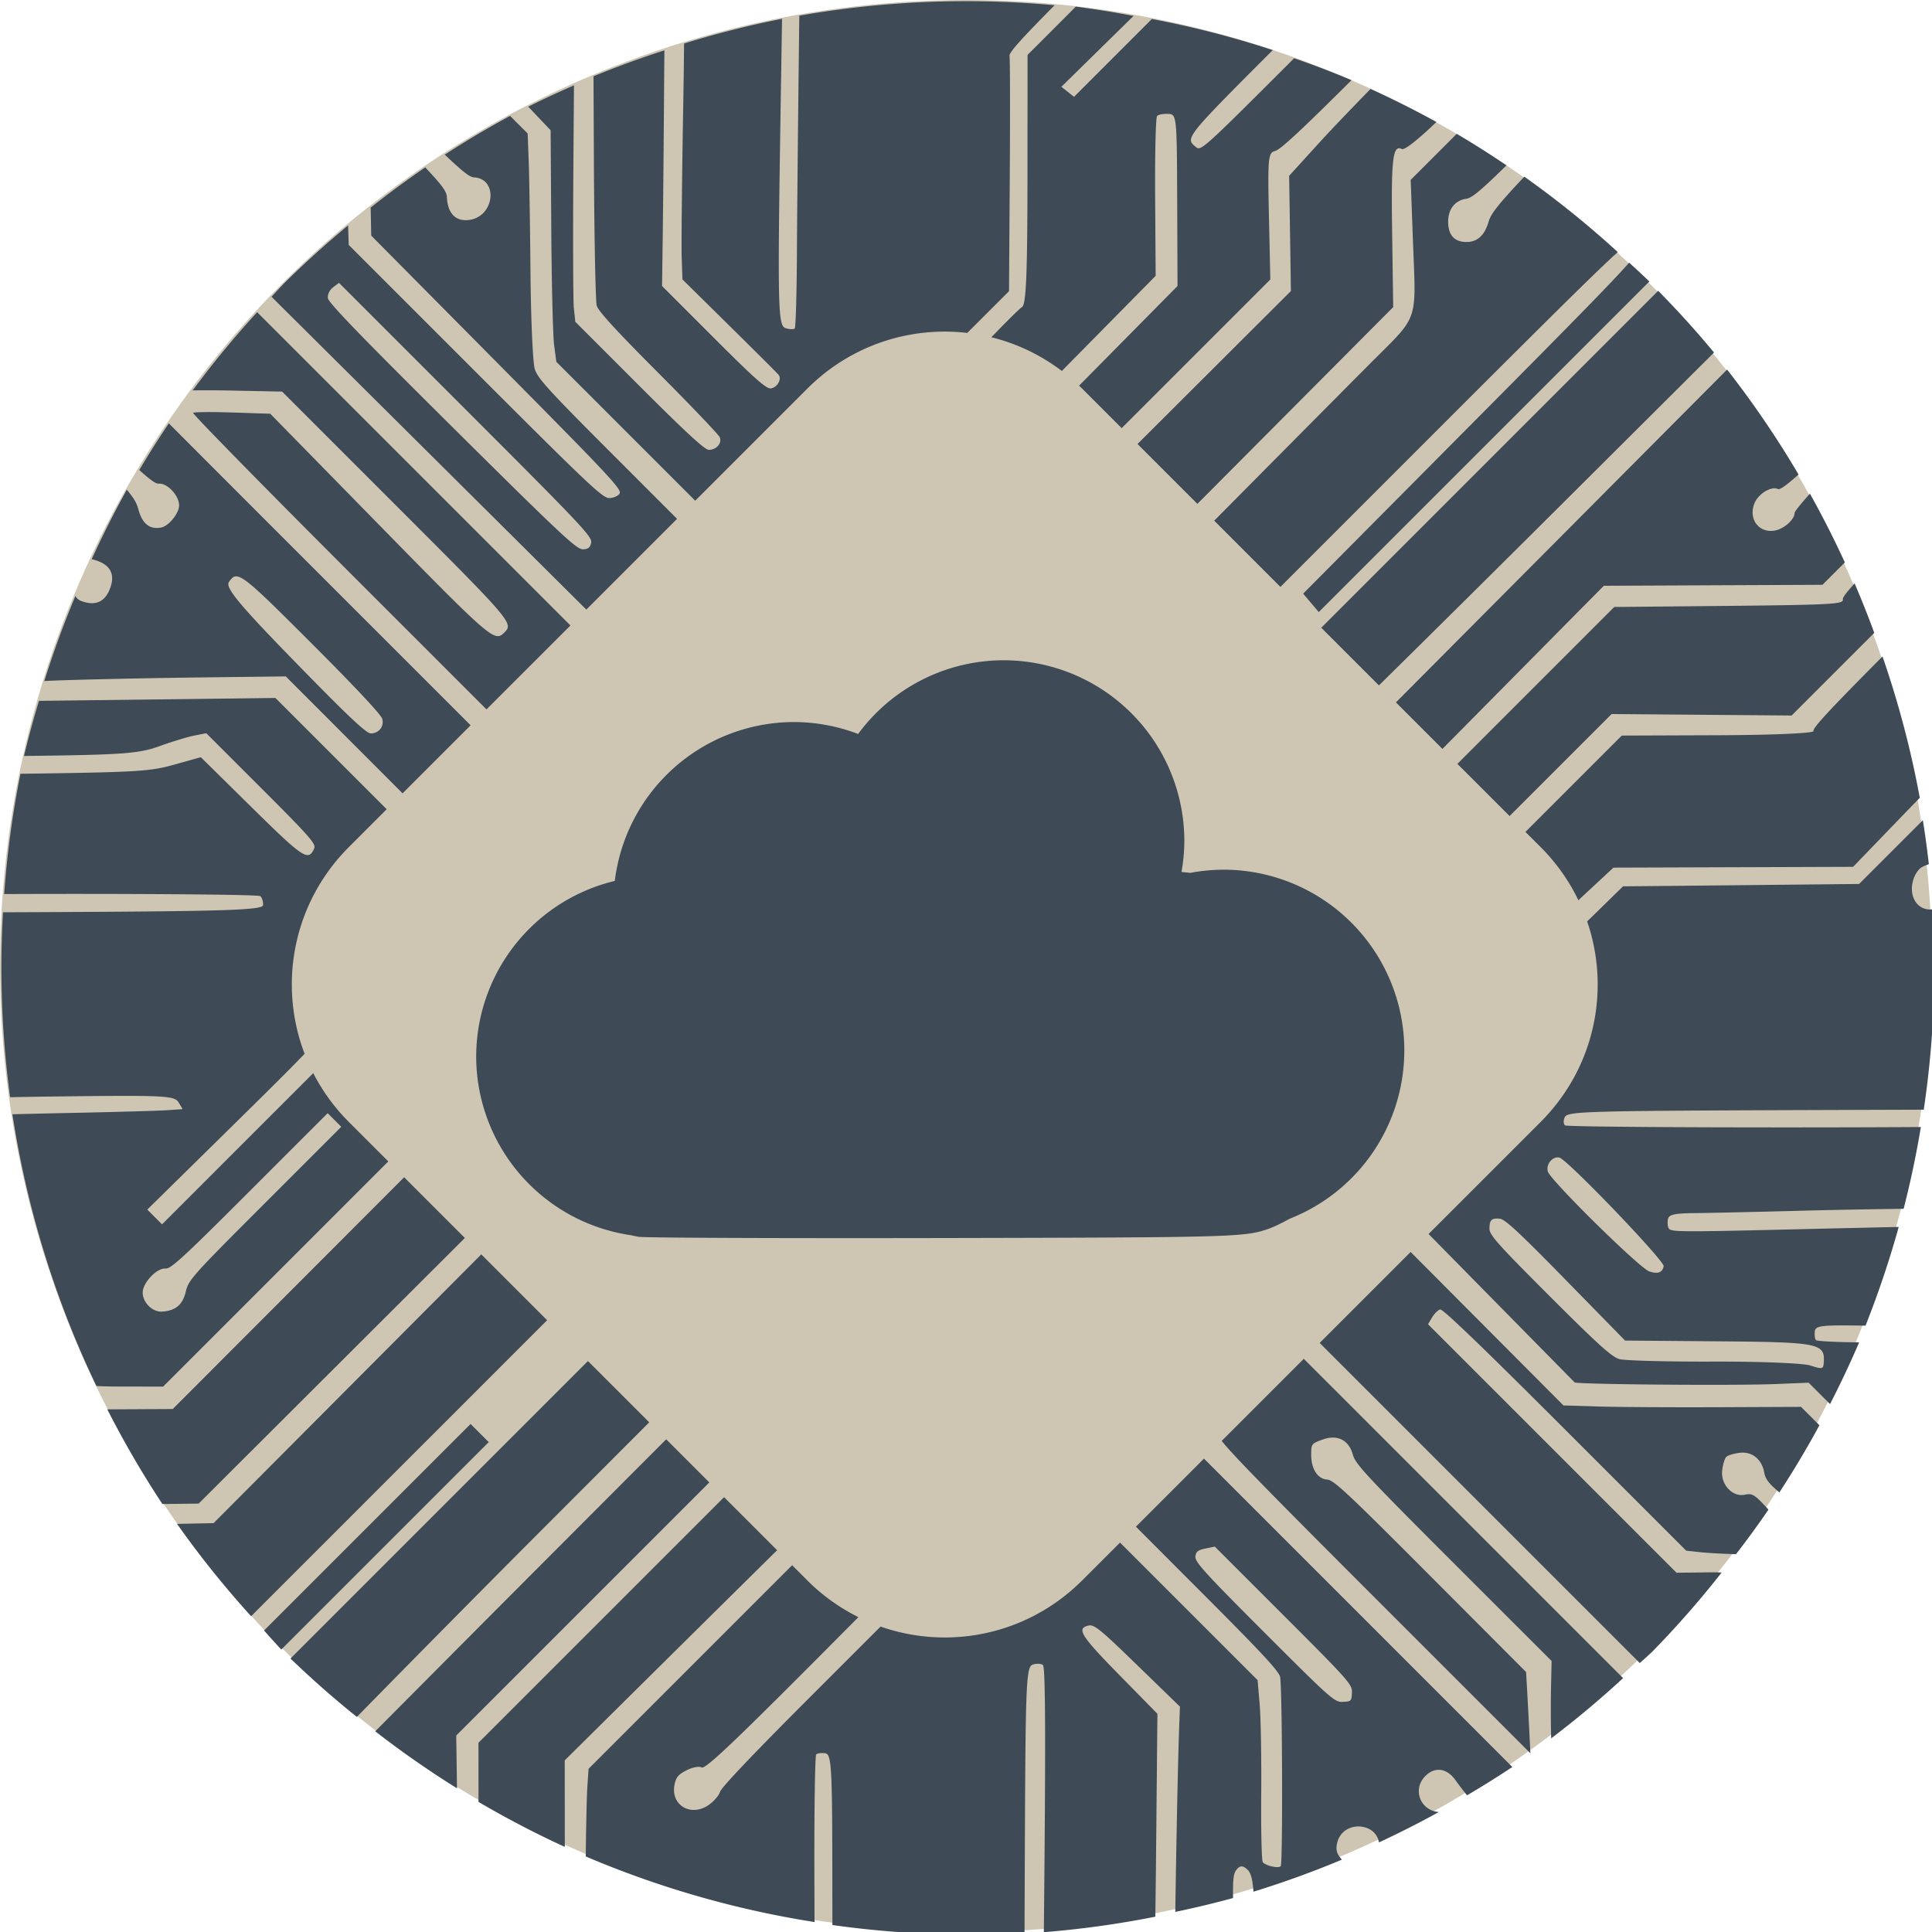 <?xml version="1.0" encoding="UTF-8" standalone="no"?>
<!-- Created with Inkscape (http://www.inkscape.org/) -->

<svg
   xmlns:dc="http://purl.org/dc/elements/1.1/"
   xmlns:cc="http://creativecommons.org/ns#"
   xmlns:rdf="http://www.w3.org/1999/02/22-rdf-syntax-ns#"
   xmlns:svg="http://www.w3.org/2000/svg"
   xmlns="http://www.w3.org/2000/svg"
   xmlns:sodipodi="http://sodipodi.sourceforge.net/DTD/sodipodi-0.dtd"
   xmlns:inkscape="http://www.inkscape.org/namespaces/inkscape"
   width="159.579mm"
   height="159.579mm"
   viewBox="0 0 159.579 159.579"
   version="1.1"
   id="svg8"
   inkscape:version="0.92.5 (2060ec1f9f, 2020-04-08)"
   sodipodi:docname="logo.svg">
  <defs
     id="defs2">
    <marker
       inkscape:isstock="true"
       style="overflow:visible"
       id="marker3420"
       refX="0"
       refY="0"
       orient="auto"
       inkscape:stockid="Arrow2Send">
      <path
         transform="matrix(-0.3,0,0,-0.3,0.69,0)"
         d="M 8.719,4.034 -2.207,0.016 8.719,-4.002 c -1.745,2.372 -1.735,5.617 -6e-7,8.035 z"
         style="fill:#ffffff;fill-opacity:1;fill-rule:evenodd;stroke:#ffffff;stroke-width:0.625;stroke-linejoin:round;stroke-opacity:1"
         id="path3418"
         inkscape:connector-curvature="0" />
    </marker>
    <marker
       inkscape:stockid="Arrow2Lend"
       orient="auto"
       refY="0"
       refX="0"
       id="Arrow2Lend"
       style="overflow:visible"
       inkscape:isstock="true">
      <path
         id="path3123"
         style="fill:#ffffff;fill-opacity:1;fill-rule:evenodd;stroke:#ffffff;stroke-width:0.625;stroke-linejoin:round;stroke-opacity:1"
         d="M 8.719,4.034 -2.207,0.016 8.719,-4.002 c -1.745,2.372 -1.735,5.617 -6e-7,8.035 z"
         transform="matrix(-1.1,0,0,-1.1,-1.1,0)"
         inkscape:connector-curvature="0" />
    </marker>
  </defs>
  <sodipodi:namedview
     id="base"
     pagecolor="#ffffff"
     bordercolor="#666666"
     borderopacity="1.0"
     inkscape:pageopacity="0.0"
     inkscape:pageshadow="2"
     inkscape:zoom="0.49497475"
     inkscape:cx="-17.430856"
     inkscape:cy="350.24321"
     inkscape:document-units="mm"
     inkscape:current-layer="layer1"
     showgrid="false"
     inkscape:snap-global="false"
     inkscape:window-width="1920"
     inkscape:window-height="1007"
     inkscape:window-x="0"
     inkscape:window-y="0"
     inkscape:window-maximized="1" />
  <g
     inkscape:label="Layer 1"
     inkscape:groupmode="layer"
     id="layer1"
     transform="translate(-22.28,-13.488)">
    <g
       id="g7022"
       transform="translate(4.276,-4.276)">
      <circle
         style="opacity:1;fill:#cec6b3;fill-opacity:1;stroke:none;stroke-width:5;stroke-miterlimit:4;stroke-dasharray:none;stroke-dashoffset:0;stroke-opacity:1"
         id="circle6616"
         cx="97.793"
         cy="97.554"
         r="79.79" />
      <path
         id="path6959"
         transform="scale(0.265)"
         d="m 366.529,67.414 a 301.567,301.567 0 0 0 -49.451,4.502 l -0.002,0.039 c -0.348,27.892 -0.681,61.104 -0.742,73.805 -0.061,12.7 -0.369,23.35 -0.686,23.666 -0.316,0.316 -1.561,0.275 -2.768,-0.09 -2.573,-0.779 -2.653,-5.293 -1.434,-80.646 0.117,-7.217 0.14,-9.081 0.246,-15.801 a 301.567,301.567 0 0 0 -30.537,7.705 c -0.038,5.198 -0.121,11.387 -0.252,18.848 -0.394,22.394 -0.614,43.859 -0.486,47.699 l 0.232,6.982 14.619,14.42 c 8.04,7.931 14.945,14.82 15.344,15.311 1.103,1.358 -0.467,4.051 -2.469,4.238 -1.411,0.131 -5.079,-3.136 -17.812,-15.869 l -16.035,-16.035 0.221,-16.396 c 0.122,-9.018 0.319,-31.036 0.438,-48.932 0.019,-3.035 0.049,-5.576 0.078,-8.131 a 301.567,301.567 0 0 0 -22.102,8.082 l 0.117,25.809 c 0.107,23.793 0.505,44.344 0.883,45.668 0.489,1.714 6.011,7.745 19.164,20.936 10.163,10.191 18.789,19.225 19.168,20.076 0.816,1.831 -1.005,3.943 -3.4,3.943 -1.24,7e-5 -7.075,-5.378 -21.654,-19.957 L 247.25,167.326 l -0.445,-4.258 c -0.246,-2.342 -0.306,-23.149 -0.135,-46.238 l 0.172,-23.186 a 301.567,301.567 0 0 0 -14.266,6.637 l 6.986,7.346 0.205,30.908 c 0.113,16.999 0.511,33.238 0.887,36.086 l 0.684,5.176 23.705,23.705 19.594,19.596 34.914,-34.914 c 13.668,-13.668 32.135,-19.452 49.877,-17.383 l 13.014,-13.012 0.234,-35.943 c 0.129,-19.768 0.089,-36.593 -0.086,-37.391 -0.214,-0.972 3.608,-5.241 14.059,-15.785 a 301.567,301.567 0 0 0 -30.119,-1.256 z m 36.729,1.684 -15.037,15.045 -0.031,38.863 c -0.023,29.732 -0.427,39.072 -1.727,39.764 -0.637,0.339 -4.514,4.19 -9.521,9.379 7.79,1.926 15.272,5.436 21.963,10.508 l 0.088,-0.088 29.154,-29.564 -0.164,-24.529 c -0.09,-13.49 0.185,-24.874 0.611,-25.301 0.427,-0.427 1.99,-0.717 3.471,-0.643 2.642,0.132 2.693,0.635 2.791,26.893 l 0.102,26.756 -29.908,30.275 -0.775,0.785 c 0.33,0.316 0.666,0.619 0.99,0.943 l 12.295,12.295 8.293,-8.293 38.033,-38.033 -0.432,-19.736 c -0.399,-18.235 -0.252,-19.78 1.928,-20.326 1.644,-0.412 8.06,-6.378 23.818,-22.076 a 301.567,301.567 0 0 0 -17.895,-6.83 c -28.216,28.214 -29.05,28.96 -30.549,27.721 -3.413,-2.822 -3.829,-2.53 23.898,-30.258 A 301.567,301.567 0 0 0 426.965,72.953 L 402.705,97.213 400.73,95.652 398.756,94.092 421.25,72.004 a 301.567,301.567 0 0 0 -17.992,-2.906 z m 91.859,25.658 c -6.41,6.573 -12.614,13.063 -15.994,16.779 l -9.369,10.301 0.275,17.955 0.273,17.957 -38.766,38.658 0.002,0.002 -9.039,9.012 18.66,18.66 15.705,-15.783 45.322,-45.541 -0.34,-23.832 c -0.322,-22.433 0.204,-26.862 3.033,-25.443 0.909,0.456 5.623,-3.464 10.777,-8.426 A 301.567,301.567 0 0 0 495.117,94.756 Z M 226.924,103.158 a 301.567,301.567 0 0 0 -20.357,12.078 c 5.83,5.55 7.856,7.018 9.092,7.08 1.647,0.082 2.887,0.694 3.738,1.617 3.041,3.296 1.13,10.539 -4.867,11.596 -4.355,0.767 -7.041,-1.798 -7.293,-6.961 -0.084,-1.709 -0.984,-3.245 -6.754,-9.367 a 301.567,301.567 0 0 0 -17.012,12.541 l 0.178,8.727 39.162,39.529 c 35.537,35.868 39.076,39.654 38.232,40.9 -0.511,0.755 -1.962,1.373 -3.223,1.373 -2.06,1.2e-4 -6.306,-4.013 -41.736,-39.443 l -39.445,-39.443 -0.201,-6.08 a 301.567,301.567 0 0 0 -20.105,18.191 301.567,301.567 0 0 0 -3.76,4.037 l 44.275,43.994 53.85,53.508 28.281,-28.281 -19.494,-19.496 c -20.448,-20.448 -23.879,-24.193 -24.844,-27.129 -0.616,-1.874 -1.224,-15.394 -1.354,-30.043 -0.129,-14.649 -0.382,-30.418 -0.561,-35.043 l -0.326,-8.408 z m 295.066,5.596 c -0.264,0.263 -0.404,0.396 -0.678,0.67 l -13.672,13.67 0.664,18.076 c 0.999,27.196 2.261,23.537 -13.629,39.502 -7.381,7.413 -27.911,28.102 -45.623,45.975 l -2.65,2.674 20.635,20.637 39.332,-39.332 c 42.969,-42.969 59.485,-59.389 65.828,-65.016 a 301.567,301.567 0 0 0 -29.139,-23.51 c -7.833,8.304 -10.408,11.518 -11.082,13.877 -1.254,4.387 -3.505,6.488 -6.945,6.488 -3.784,-1.1e-4 -5.721,-2.155 -5.721,-6.363 0,-3.927 2.184,-6.641 5.74,-7.135 1.669,-0.231 4.656,-2.739 12.447,-10.389 a 301.567,301.567 0 0 0 -15.508,-9.824 z m 53.732,40.139 c -4.5,5.242 -17.438,18.425 -49.281,50.49 l -52.322,52.684 2.434,2.871 2.432,2.873 58.025,-58.027 45.018,-45.018 a 301.567,301.567 0 0 0 -6.305,-5.873 z m -402.119,6.305 39.521,39.521 c 36.707,36.707 39.488,39.662 39.068,41.516 -0.345,1.525 -0.969,1.998 -2.648,1.998 -1.926,0 -6.958,-4.722 -40.648,-38.146 -28.427,-28.202 -38.527,-38.657 -38.752,-40.104 -0.17,-1.096 0.524,-2.578 1.578,-3.371 z m 411.18,2.479 -60.809,60.809 -44.203,44.205 17.971,17.973 c 14.702,-14.476 37.239,-36.806 59.314,-58.795 l 45.131,-44.953 a 301.567,301.567 0 0 0 -17.404,-19.238 z m -436.688,6.662 a 301.567,301.567 0 0 0 -20.107,24.383 c 3.13,-0.057 7.244,-0.049 11.648,0.039 l 16.236,0.326 35.242,35.242 c 36.643,36.643 36.916,36.961 34.01,39.867 -3.036,3.036 -3.948,2.254 -39.338,-33.881 l -33.617,-34.326 -11.768,-0.381 c -6.473,-0.211 -11.992,-0.161 -12.264,0.111 -0.272,0.272 21.144,22.132 47.59,48.578 l 43.854,43.854 26.164,-26.162 -54.174,-54.174 z m 458.164,17.887 -60.359,60.658 -42.861,43.074 14.498,14.498 10.383,-10.496 39.914,-40.344 34.076,-0.156 34.076,-0.15 6.971,-6.971 a 301.567,301.567 0 0 0 -10.887,-21.441 c -2.826,3.174 -4.787,5.584 -4.787,6.037 -1.5e-4,2.043 -3.289,4.962 -6.166,5.469 -4.988,0.879 -8.332,-3.657 -6.305,-8.553 1.228,-2.965 5.279,-5.39 7.309,-4.375 0.569,0.284 2.537,-1.098 6.414,-4.535 a 301.567,301.567 0 0 0 -22.275,-32.715 z m -485.695,16.766 a 301.567,301.567 0 0 0 -9.209,14.539 c 3.748,3.389 5.224,4.323 6.051,4.246 2.569,-0.239 6.207,3.533 6.359,6.596 0.124,2.475 -3.116,6.586 -5.574,7.076 -3.518,0.701 -5.84,-1.091 -7.061,-5.451 -0.547,-1.955 -1.075,-3.253 -3.67,-6.318 a 301.567,301.567 0 0 0 -10.936,21.654 c 5.39,1.257 7.379,4.169 5.885,8.645 -1.418,4.247 -4.104,5.818 -8.082,4.727 -1.461,-0.401 -2.216,-0.785 -2.895,-1.887 a 301.567,301.567 0 0 0 -9.68,26.486 c 1.04,-0.052 2.083,-0.104 3.254,-0.148 8.895,-0.339 28.737,-0.77 44.092,-0.957 l 27.916,-0.34 20.316,20.342 16.09,16.111 21.211,-21.211 -62.947,-62.945 c -13.389,-13.389 -22.549,-22.566 -31.121,-31.164 z m 21.035,47.689 c 2.506,0.056 7.518,4.946 23.652,21.08 13.243,13.243 21.411,21.96 21.809,23.273 0.716,2.366 -1.008,4.598 -3.557,4.598 -1.236,7e-5 -5.991,-4.369 -17.508,-16.08 -22.878,-23.264 -27.986,-29.215 -26.703,-31.102 0.73,-1.074 1.326,-1.792 2.307,-1.77 z M 646,248.879 c -2.646,2.914 -3.784,4.469 -3.668,4.959 0.37,1.568 -3.2,1.742 -42.965,2.119 l -28.281,0.268 -39.289,39.289 -9.6,9.604 16.27,16.268 1.053,-1.053 30.742,-30.74 28.055,0.229 28.055,0.23 25.76,-25.76 A 301.567,301.567 0 0 0 646,248.879 Z m 8.695,22.771 c -16.386,16.475 -21.885,22.401 -21.5,23.229 0.319,0.686 -12.47,1.256 -29.602,1.318 l -30.164,0.111 -29.854,29.854 -0.166,0.166 4.711,4.713 c 4.981,4.981 8.902,10.602 11.793,16.59 0.445,-0.418 0.981,-0.932 1.389,-1.311 l 9.531,-8.854 37.352,-0.125 37.352,-0.125 16.662,-17.279 c 1.319,-1.368 2.735,-2.804 4.121,-4.221 a 301.567,301.567 0 0 0 -11.625,-44.066 z m -273.965,1.182 a 56.354,56.354 0 0 0 -45.322,22.975 56.354,56.354 0 0 0 -19.953,-3.721 56.354,56.354 0 0 0 -55.891,49.523 56.354,56.354 0 0 0 -43.199,54.734 56.354,56.354 0 0 0 48.219,55.691 c 0.828,0.194 1.633,0.367 2.383,0.498 1.808,0.317 45.004,0.488 95.99,0.383 88.852,-0.183 93.011,-0.3 100.166,-2.805 h 0.002 c 1.856,-0.65 4.285,-1.82 6.781,-3.207 a 56.354,56.354 0 0 0 35.744,-52.441 56.354,56.354 0 0 0 -56.355,-56.354 56.354,56.354 0 0 0 -10.348,0.994 l -2.748,-0.293 a 56.354,56.354 0 0 0 0.887,-9.623 56.354,56.354 0 0 0 -56.355,-56.355 z m -226.939,11.752 -29.686,0.367 c -15.542,0.192 -34.319,0.418 -44.025,0.531 a 301.567,301.567 0 0 0 -4.652,17.174 c 2.069,-0.023 4.122,-0.044 6.182,-0.072 24.743,-0.338 29.931,-0.762 35.941,-2.943 3.864,-1.402 8.746,-2.894 10.85,-3.312 l 3.828,-0.76 17.174,17.164 c 15.251,15.242 17.094,17.344 16.461,18.766 -1.827,4.101 -3.283,3.134 -19.699,-13.047 l -15.631,-15.404 -8.078,2.26 c -7.753,2.171 -11.08,2.409 -48.146,2.906 a 301.567,301.567 0 0 0 -5.066,37.488 c 33.731,-0.155 79.267,0.068 79.859,0.66 0.548,0.547 0.917,1.813 0.824,2.811 -0.137,1.473 -11.368,1.87 -59.709,2.119 -8.325,0.043 -15.18,0.072 -21.342,0.092 a 301.567,301.567 0 0 0 2.213,57.635 c 6.461,-0.124 15.134,-0.251 24.117,-0.338 22.298,-0.215 26.716,-0.028 28.117,1.561 0.093,0.106 0.175,0.217 0.246,0.336 l 1.293,2.162 -4.912,0.338 c -2.701,0.187 -16.837,0.582 -31.414,0.879 -6.218,0.127 -11.778,0.257 -16.723,0.379 a 301.567,301.567 0 0 0 26.189,84.703 c 2.004,0.098 4.285,0.161 6.805,0.166 l 13.967,0.025 39.787,-39.787 30.408,-30.41 -12.275,-12.275 c -4.604,-4.604 -8.303,-9.757 -11.121,-15.238 l -19.904,19.902 -27.223,27.225 -2.299,-2.299 -2.299,-2.297 27.447,-27.002 c 11.108,-10.928 17.699,-17.485 21.588,-21.561 -8.267,-21.626 -3.674,-46.961 13.811,-64.445 l 11.775,-11.777 -15.225,-15.225 z m 513.48,38.1 -19.871,19.871 -30.475,0.316 c -16.76,0.174 -33.312,0.34 -36.783,0.369 l -6.312,0.053 -11.193,10.936 c 7.286,21.191 2.453,45.557 -14.516,62.525 l -34.908,34.906 21.906,22.26 h 0.002 c 12.731,12.936 23.355,23.729 23.609,23.982 0.639,0.636 49.495,1.053 62.41,0.533 l 10.535,-0.424 6.666,6.666 a 301.567,301.567 0 0 0 9.072,-19.244 l -1.461,-0.016 c -6.29,-0.068 -11.689,-0.374 -11.996,-0.682 -0.308,-0.308 -0.474,-1.496 -0.367,-2.643 0.17,-1.823 1.858,-2.061 13.494,-1.9 l 2.318,0.031 A 301.567,301.567 0 0 0 659.75,449.457 c -9.677,0.219 -17.411,0.386 -27.217,0.621 -42.546,1.02 -43.873,1.009 -44.531,-0.309 -0.304,-0.609 -0.378,-1.882 -0.162,-2.834 0.297,-1.314 2.232,-1.744 8.047,-1.785 4.21,-0.03 19.425,-0.369 33.811,-0.754 8.885,-0.237 20.693,-0.451 31.586,-0.596 a 301.567,301.567 0 0 0 5.371,-25.486 c -43.128,0.274 -110.365,0.066 -110.947,-0.516 -0.45,-0.45 -0.498,-1.548 -0.102,-2.436 0.893,-2.004 4.124,-2.092 88.443,-2.371 l 23.502,-0.078 a 301.567,301.567 0 0 0 2.754,-62.455 c -2.401,0.288 -4.761,-0.728 -5.914,-3.512 -1.189,-2.869 -0.328,-6.908 1.93,-9.166 0.444,-0.441 1.561,-0.963 2.82,-1.385 a 301.567,301.567 0 0 0 -1.869,-13.713 z m -497.203,91.314 2.121,2.121 2.121,2.123 -23.781,23.781 c -22.823,22.823 -23.818,23.936 -24.688,27.617 -0.965,4.087 -3.172,5.938 -7.408,6.213 -3.028,0.197 -6.163,-2.995 -6.008,-6.117 0.153,-3.073 4.49,-7.542 7.084,-7.301 1.657,0.155 5.505,-3.384 26.25,-24.129 z m 383.516,13.785 c 0.131,0.007 0.261,0.025 0.393,0.055 0.914,0.202 5.767,4.789 11.455,10.529 9.481,9.568 21.283,22.339 21.057,23.354 -0.444,1.99 -1.818,2.486 -4.469,1.609 -3.033,-1.002 -30.942,-28.499 -31.648,-31.18 -0.561,-2.129 1.248,-4.468 3.213,-4.367 z m -359.674,6.188 -31.375,31.426 -40.748,40.812 -17.816,0.094 -2.582,0.014 a 301.567,301.567 0 0 0 17.168,29.502 l 11.297,-0.125 46.186,-46.082 36.795,-36.715 z m 340.621,12.871 c 0.264,8.5e-4 0.556,0.019 0.879,0.049 1.621,0.15 6.017,4.234 20.555,19.088 l 18.492,18.895 29.352,0.238 c 22.1,0.18 29.415,0.442 31.68,2.641 h 0.002 c 0.886,0.86 0.998,2.019 0.92,3.584 -0.125,2.513 -0.272,2.557 -4.26,1.297 -2.272,-0.718 -15.949,-1.26 -30.393,-1.207 -14.443,0.053 -27.574,-0.308 -29.182,-0.801 l -0.012,-0.012 c -2.324,-0.713 -6.753,-4.726 -21.645,-19.617 -16.078,-16.078 -18.723,-19.039 -18.723,-20.947 0.01,-2.44 0.484,-3.213 2.334,-3.207 z m -26.914,10.414 -28.352,28.354 49.783,49.783 49.994,49.994 a 301.567,301.567 0 0 0 3.77,-3.41 301.567,301.567 0 0 0 21.736,-24.791 c -1.562,-0.132 -3.885,-0.061 -6.955,-0.025 l -7.098,0.082 -38.729,-38.729 -38.727,-38.727 1.295,-2.162 c 0.712,-1.188 1.839,-2.288 2.504,-2.445 0.825,-0.195 13.197,11.703 38.943,37.449 l 37.732,37.734 4.246,0.461 c 2.334,0.253 7.199,0.526 10.811,0.609 0.18,0.004 0.308,0.004 0.479,0.008 a 301.567,301.567 0 0 0 10.102,-13.863 c -4.304,-4.729 -4.985,-5.16 -7.371,-4.66 -3.854,0.807 -7.574,-3.201 -7.049,-7.594 0.219,-1.831 0.789,-3.719 1.268,-4.197 0.478,-0.478 2.367,-1.051 4.197,-1.27 3.852,-0.46 6.905,2.005 7.639,6.168 0.348,1.977 1.359,3.345 4.719,6.184 a 301.567,301.567 0 0 0 12.482,-20.938 l -5.73,-5.73 -26.24,0.105 c -14.432,0.058 -31.096,-0.04 -37.027,-0.221 l -10.783,-0.33 -24.33,-24.434 z m -289.668,0.754 -37.039,37.188 -46.398,46.586 -11.389,0.227 a 301.567,301.567 0 0 0 23.092,28.783 l 30.574,-30.572 61.686,-61.686 z m 256.367,32.549 -25.578,25.578 c 2.896,3.825 14.792,15.963 47.436,48.607 l 48.773,48.773 -0.359,-7.182 c -0.197,-3.949 -0.498,-9.647 -0.67,-12.662 l -0.314,-5.484 -29.85,-29.938 c -25.777,-25.853 -30.159,-29.953 -32.115,-30.051 -2.967,-0.148 -5.01,-3.283 -5.01,-7.686 -8e-5,-3.451 0.072,-3.544 3.658,-4.814 4.565,-1.617 8.098,0.198 9.344,4.801 0.773,2.857 4.262,6.601 31.402,33.73 l 30.531,30.518 -0.18,7.965 c -0.099,4.381 -0.09,11.214 0.019,15.184 l 0.025,0.959 a 301.567,301.567 0 0 0 22.416,-18.768 l -49.416,-49.416 z m -223.117,0.701 -61.686,61.686 -31.031,31.033 a 301.567,301.567 0 0 0 20.688,18.203 c 17.699,-18.061 42.448,-43.104 60.752,-61.408 l 30.375,-30.416 z m -36.584,19.613 -52.326,52.326 -12.047,12.047 a 301.567,301.567 0 0 0 5.375,5.939 l 12.33,-12.33 52.326,-52.326 -2.83,-2.828 z m 60.971,4.773 -36.697,36.777 c -18.455,18.498 -38.166,38.311 -53.99,54.244 a 301.567,301.567 0 0 0 25.482,17.762 l -0.236,-16.455 43.955,-43.955 34.93,-34.93 z m 167.615,6.025 -21.213,21.213 21.973,22.016 c 17.692,17.727 22.765,23.223 22.996,24.91 0.681,4.977 0.835,58.222 0.17,58.887 -0.75,0.75 -4.422,-0.045 -5.586,-1.209 -0.364,-0.364 -0.586,-9.889 -0.494,-21.166 0.092,-11.277 -0.125,-23.903 -0.482,-28.059 l -0.648,-7.555 -21.885,-21.885 -20.99,-20.99 -11.777,11.775 c -17.058,17.058 -41.593,21.86 -62.861,14.408 l -22.193,22.193 c -17.517,17.517 -27.419,27.942 -27.832,29.305 -0.351,1.164 -1.978,3.032 -3.615,4.15 -5.548,3.795 -11.894,-0.045 -10.57,-6.396 0.492,-2.364 1.166,-3.15 3.865,-4.51 1.798,-0.906 3.836,-1.279 4.527,-0.83 1.18,0.763 10.772,-8.407 48.91,-46.848 -5.745,-2.859 -11.143,-6.67 -15.943,-11.471 l -4.713,-4.713 -27.035,27.033 -36.414,36.416 -0.383,5.631 c -0.18,2.633 -0.383,11.819 -0.5,21.695 a 301.567,301.567 0 0 0 71.305,20.445 L 321.771,650.5 c -0.049,-19.785 0.207,-36.27 0.57,-36.633 0.363,-0.363 1.636,-0.522 2.826,-0.352 0.242,0.034 0.457,0.126 0.648,0.326 1.342,1.397 1.524,8.055 1.555,37.068 l 0.019,16.135 a 301.567,301.567 0 0 0 59.889,2.445 c 0.026,-8.749 0.061,-18.335 0.119,-31.342 0.211,-46.968 0.433,-51.674 2.49,-52.297 1.243,-0.376 2.656,-0.287 3.141,0.197 0.798,0.798 0.866,25.102 0.264,83.229 a 301.567,301.567 0 0 0 34.752,-4.832 c 0.084,-5.984 0.162,-12.374 0.227,-19.113 l 0.424,-44.125 -11.723,-11.941 c -12.222,-12.453 -13.615,-14.684 -9.734,-15.564 1.742,-0.395 3.608,1.125 15.23,12.41 l 13.244,12.861 -0.238,6.504 c -0.41,11.268 -0.903,36.602 -1.209,57.475 a 301.567,301.567 0 0 0 18.01,-4.318 c -0.104,-6.92 0.23,-8.029 1.49,-9.289 0.91,-0.91 1.815,-0.742 3.137,0.58 0.92,0.92 1.449,2.882 1.732,6.732 a 301.567,301.567 0 0 0 27.566,-9.99 c -1.609,-1.763 -1.951,-2.978 -1.525,-5.02 1.51,-7.248 12.008,-6.842 13.068,-0.35 a 301.567,301.567 0 0 0 18.664,-9.467 c -5.735,-0.438 -8.366,-7.064 -4.197,-11.232 3.023,-3.023 6.785,-2.461 9.479,1.418 0.736,1.06 2.078,2.806 3.51,4.6 a 301.567,301.567 0 0 0 14.121,-8.826 L 493.332,571.801 Z m -149.576,12.014 -33.561,33.562 -42.988,42.986 0.008,18.439 a 301.567,301.567 0 0 0 26.9,14.02 l -0.027,-26.969 33.008,-32.68 c 16.007,-15.847 28.108,-27.803 33.201,-32.818 z m 152.955,15.404 21.439,21.439 c 20.543,20.543 21.435,21.554 21.307,24.135 -0.13,2.6 -0.228,2.699 -2.828,2.828 -2.583,0.129 -3.592,-0.764 -24.418,-21.59 -18.416,-18.416 -21.697,-22.018 -21.545,-23.658 0.145,-1.559 0.748,-2.053 3.111,-2.545 z"
         style="fill:#3e4a56;fill-opacity:1;stroke-width:3.78"
         inkscape:connector-curvature="0" />
    </g>
  </g>
</svg>
